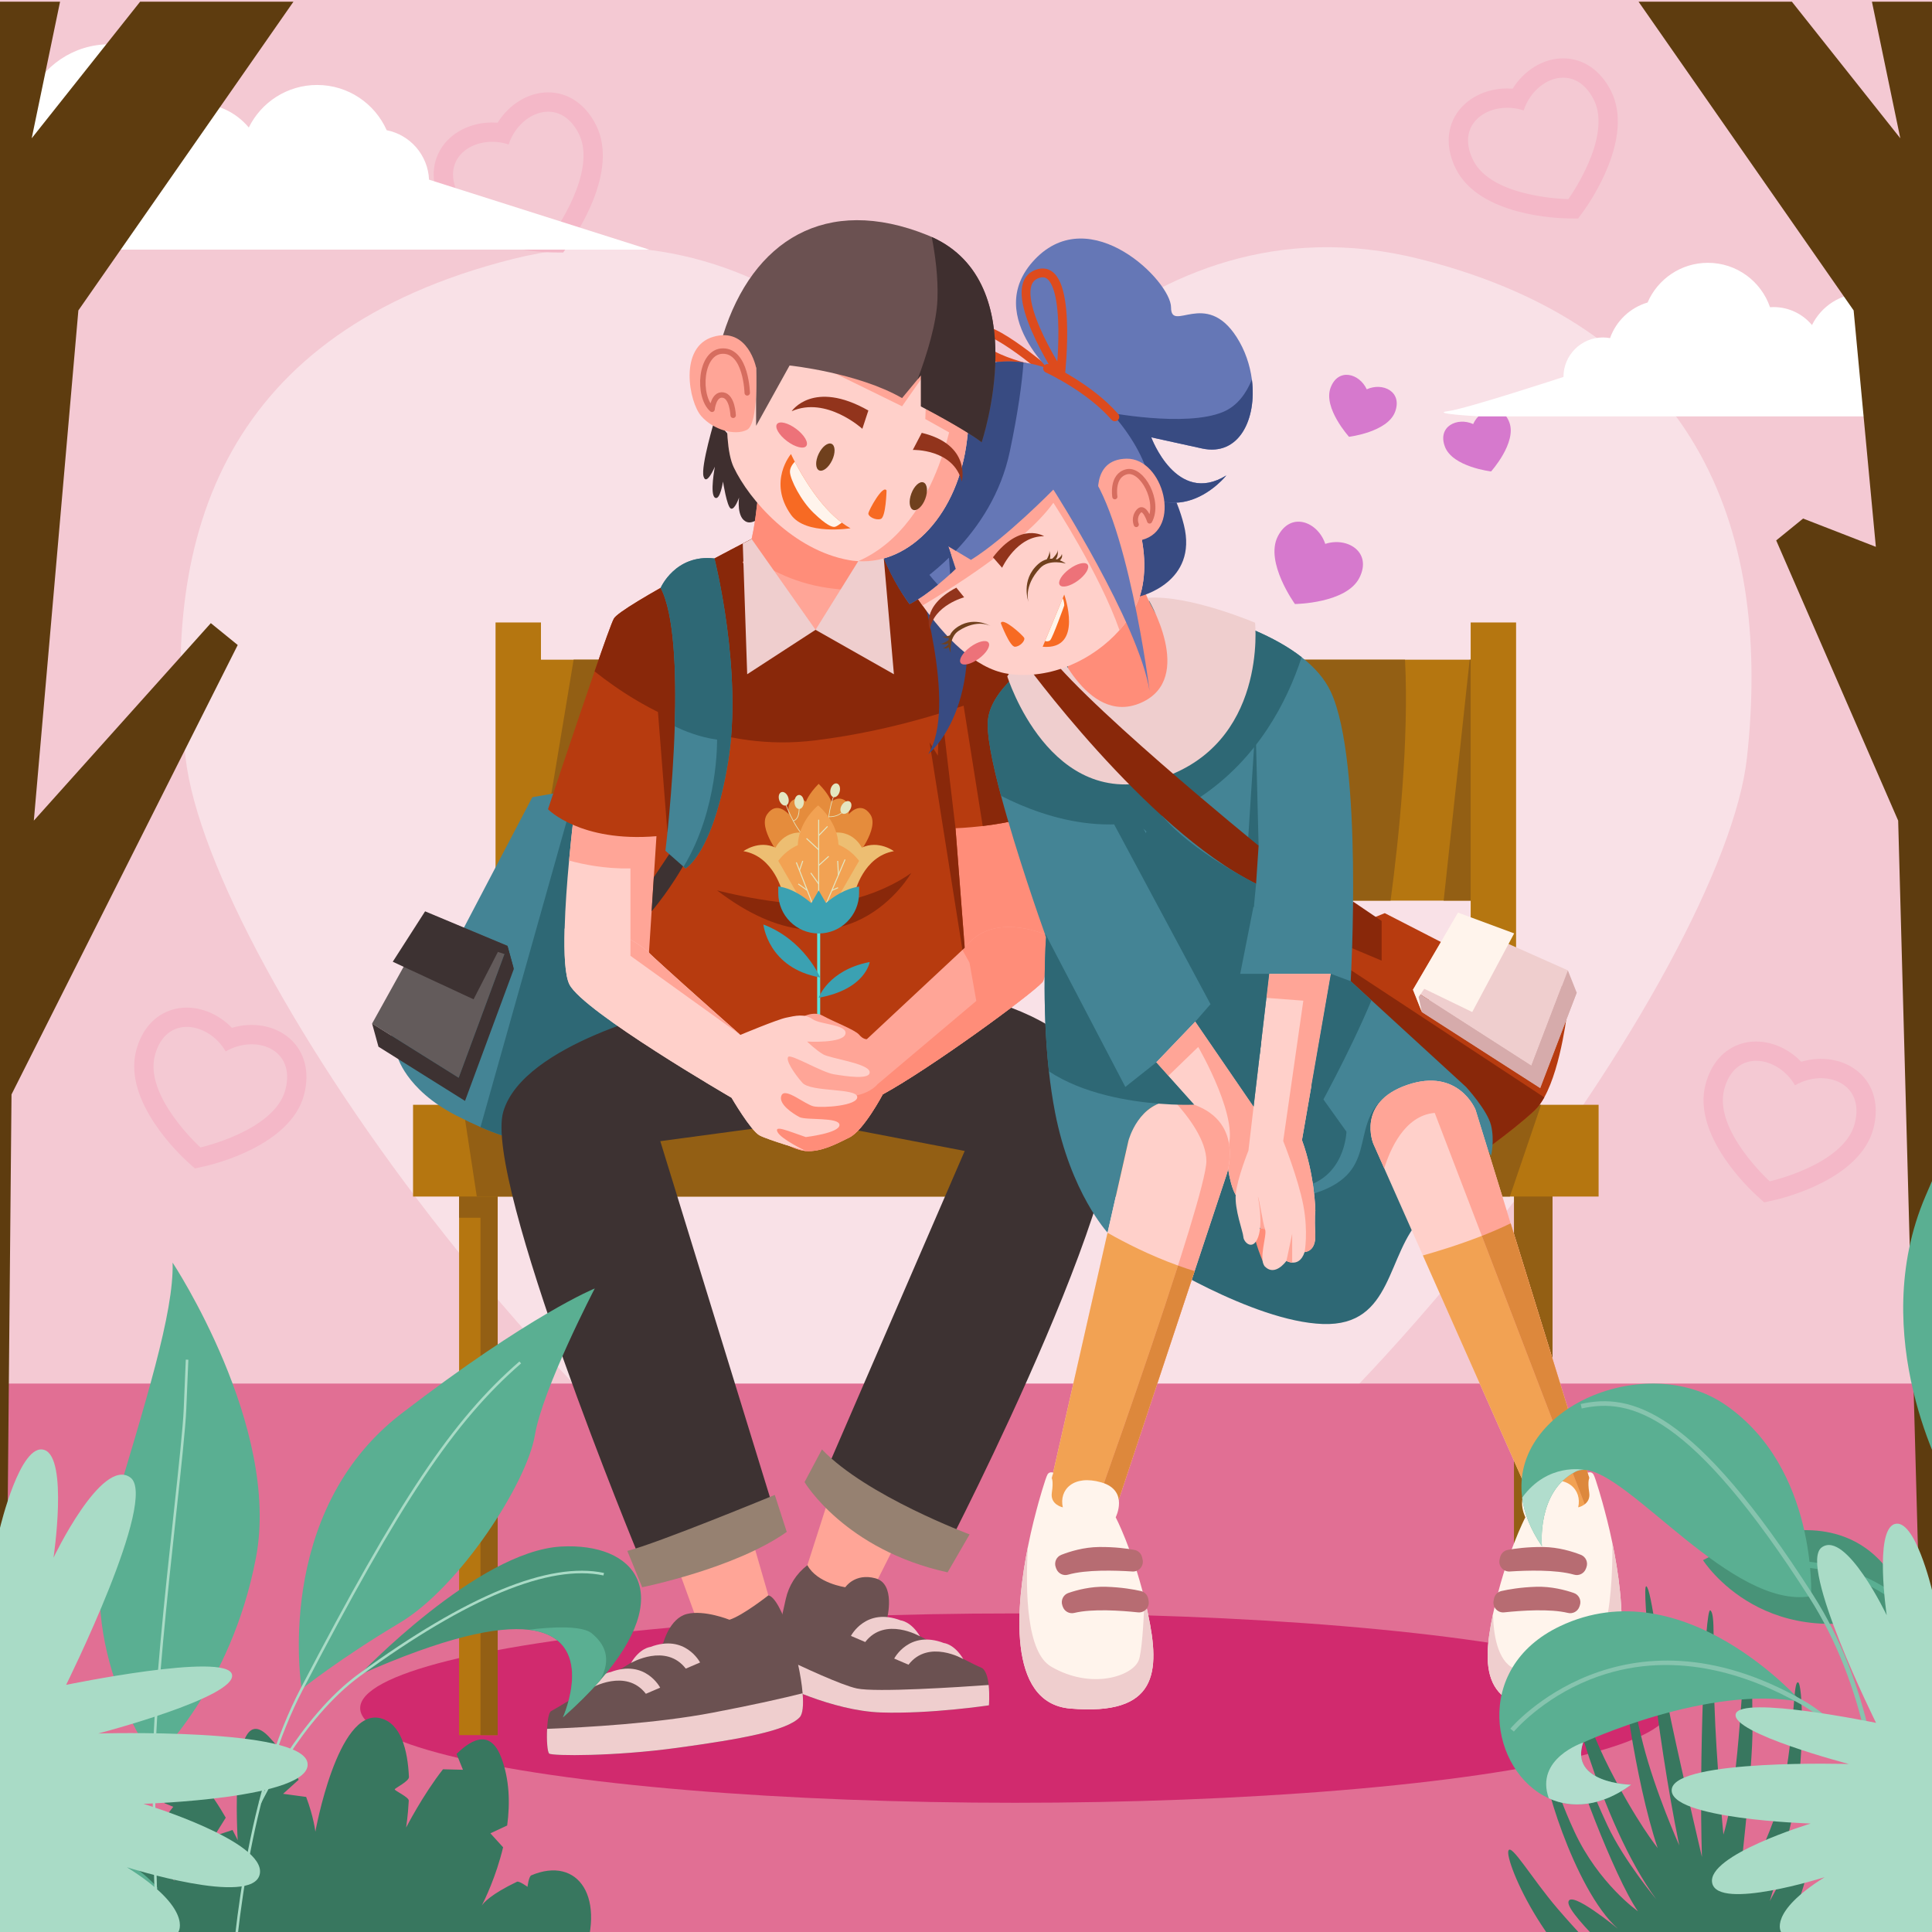 <?xml version="1.0" encoding="utf-8"?>
<!-- Generator: Adobe Illustrator 27.5.0, SVG Export Plug-In . SVG Version: 6.00 Build 0)  -->
<svg version="1.1" xmlns="http://www.w3.org/2000/svg" xmlns:xlink="http://www.w3.org/1999/xlink" x="0px" y="0px"
	 viewBox="0 0 500 500" style="enable-background:new 0 0 500 500;" xml:space="preserve">
<g id="BACKGROUND">
	<polygon style="fill:#F4C9D3;" points="500,500 0,500 0,0 500,0 500,500 	"/>
</g>
<g id="OBJECT">
	<path style="fill:#F9E1E7;" d="M367.524,67.056c-74.103-18.713-117.458,53.962-117.458,53.962s-43.355-72.674-117.458-53.962
		c-74.103,18.713-91.239,70.738-84.583,129.076c6.157,53.961,105.796,195.792,202.041,239.891
		c96.246-44.099,196.119-185.904,202.041-239.891C458.307,139.611,441.628,85.769,367.524,67.056z"/>
	<g>
		<path style="fill:#F4B8C8;" d="M416.927,23.536c-2.703-5.361-7.215-8.435-12.38-8.435c-5.156,0-10.095,3.078-13.073,7.848
			c-0.474-0.036-0.949-0.055-1.425-0.055c-5.6,0-10.68,2.602-13.259,6.791c-2.507,4.071-2.498,9.069,0.024,14.073
			c6.146,12.188,26.696,12.745,29.02,12.768l2.584,0.026l1.517-2.093C411.297,52.578,423.074,35.723,416.927,23.536z
			 M405.885,51.527c0,0-19.653-0.198-24.605-10.02c-4.951-9.82,4.617-15.701,13.038-12.924c2.775-8.422,13.193-12.617,18.144-2.796
			C417.415,35.608,405.885,51.527,405.885,51.527z"/>
		<path style="fill:#F4B8C8;" d="M154.246,32.34c-2.703-5.361-7.215-8.435-12.38-8.435c-5.156,0-10.095,3.078-13.073,7.848
			c-0.474-0.036-0.949-0.055-1.425-0.055c-5.6,0-10.68,2.602-13.259,6.791c-2.507,4.071-2.498,9.069,0.024,14.073
			c6.146,12.188,26.696,12.745,29.02,12.769l2.584,0.026l1.517-2.093C148.617,61.383,160.393,44.528,154.246,32.34z M143.204,60.331
			c0,0-19.653-0.198-24.605-10.02c-4.951-9.82,4.617-15.701,13.038-12.924c2.775-8.422,13.193-12.617,18.144-2.796
			C154.734,44.412,143.204,60.331,143.204,60.331z"/>
		<path style="fill:#F4B8C8;" d="M484.83,292.086c1.529-5.806,0.188-11.098-3.68-14.521c-3.861-3.417-9.599-4.386-14.991-2.788
			c-0.331-0.341-0.675-0.67-1.031-0.985c-4.193-3.711-9.722-5.13-14.429-3.702c-4.576,1.387-7.882,5.135-9.309,10.554
			c-3.476,13.2,11.543,27.238,13.267,28.795l1.917,1.732l2.523-0.562C461.366,310.102,481.355,305.285,484.83,292.086z
			 M458.01,305.727c0,0-14.585-13.174-11.784-23.811c2.801-10.635,13.864-8.697,18.329-1.036c7.66-4.467,18.241-0.704,15.44,9.932
			C477.195,301.448,458.01,305.727,458.01,305.727z"/>
		<path style="fill:#F4B8C8;" d="M78.69,283.311c1.529-5.806,0.188-11.098-3.68-14.521c-3.861-3.418-9.599-4.386-14.991-2.788
			c-0.331-0.341-0.675-0.67-1.031-0.985c-4.193-3.711-9.722-5.13-14.429-3.702c-4.576,1.387-7.882,5.136-9.309,10.554
			c-3.476,13.2,11.543,27.237,13.268,28.795l1.917,1.732l2.523-0.562C55.225,301.327,75.215,296.511,78.69,283.311z M51.869,296.952
			c0,0-14.585-13.174-11.784-23.811c2.801-10.635,13.863-8.697,18.329-1.036c7.66-4.467,18.241-0.704,15.44,9.932
			C71.054,292.674,51.869,296.952,51.869,296.952z"/>
	</g>
	<rect y="358.066" style="fill:#E16F94;" width="500" height="141.934"/>
	<ellipse style="fill:#D12A6E;" cx="262.699" cy="442.057" rx="169.486" ry="24.502"/>
	<g>
		<g>
			<rect x="391.813" y="305.081" style="fill:#935F14;" width="9.982" height="143.975"/>
			<rect x="118.813" y="305.082" style="fill:#B57610;" width="9.988" height="143.968"/>
		</g>
		<polygon style="fill:#935F14;" points="128.801,305.082 128.801,449.05 124.354,449.05 124.354,315.154 118.813,315.154 
			118.813,305.082 		"/>
		<g>
			<rect x="128.247" y="161.094" style="fill:#B57610;" width="11.752" height="143.986"/>
			<rect x="380.61" y="161.094" style="fill:#B57610;" width="11.752" height="143.986"/>
		</g>
		<rect x="129.79" y="170.727" style="fill:#B57610;" width="256.691" height="62.355"/>
		<rect x="106.898" y="285.918" style="fill:#B57610;" width="306.819" height="23.747"/>
		<polygon style="fill:#935F14;" points="398.833,285.918 390.751,309.665 123.395,309.665 119.771,285.918 		"/>
		<path style="fill:#935F14;" d="M359.881,233.082H152.86l-12.863-11.467l8.457-50.888H363.62
			C364.672,191.734,362.006,217.137,359.881,233.082z"/>
		<polygon style="fill:#935F14;" points="380.607,170.727 380.607,233.082 373.618,233.082 380.347,170.727 		"/>
	</g>
	<g>
		<path style="fill:#3F2F2F;" d="M185.008,108.444c0,0-3.688,12.211-2.933,14.854c0.755,2.644,2.933-2.518,2.933-2.518
			s-1.347,7.061,0,7.999s2.104-4.152,2.104-4.152s1.005,6.475,2.012,6.978c1.007,0.503,2.14-2.827,2.14-2.827
			s-0.755,5.47,2.14,6.351c2.895,0.881,9.189-6.351,9.189-6.351L185.008,108.444z"/>
		<polygon style="fill:#FFA597;" points="216.312,382.108 206.947,411.305 223.84,415.345 238.163,386.883 		"/>
		<path style="fill:#6B5151;" d="M255.938,441.333c0,0-15.092,2.281-27.913,1.854c-12.821-0.427-26.923-7.697-26.923-7.697
			l0.396-7.041l0.458-8.342l1.406-6.301c0.771-3.458,2.718-6.53,5.52-8.686l0.063-0.063c2.52,4.718,9.821,5.718,9.821,5.718
			s2.458-3.749,7.791-2.312c5.332,1.427,3.02,10.415,3.02,10.415s21.476,11.613,24.257,12.654c1.25,0.469,1.802,2.468,2.031,4.541
			C256.146,438.646,255.938,441.333,255.938,441.333z"/>
		<path style="fill:#EFCECE;" d="M255.938,441.333c0,0-15.092,2.281-27.913,1.854c-12.821-0.427-26.923-7.697-26.923-7.697
			l0.396-7.041c6.405,3.083,16.32,7.686,20.278,8.53c4.968,1.052,26.538-0.365,34.089-0.906
			C256.146,438.646,255.938,441.333,255.938,441.333z"/>
		<polygon style="fill:#FFA597;" points="172.241,396.982 181.79,423.241 200.52,418.65 191.338,386.883 		"/>
		<path style="fill:#448495;" d="M165.087,258.099l-3.177,24.528l-25.996,12.488c0,0-3.135,0.24-11.561-3.427
			c-1.833-0.802-3.927-1.791-6.291-3c-13.206-6.78-15.3-15.55-15.3-15.55l-1.895-4.239l7.593-15.164l6.322-3.583l22.986-43.837
			l11.186-1.968l7.249,4.281L165.087,258.099z"/>
		<path style="fill:#2E6875;" d="M165.087,258.099l-3.177,24.528l-25.996,12.488c0,0-3.135,0.24-11.561-3.427l24.6-87.341
			l7.249,4.281L165.087,258.099z"/>
		<path style="fill:#3D3232;" d="M174.246,261.116c0,0-38.802,8.86-43.996,26.581c-5.194,17.721,35.136,115.184,35.136,115.184
			l35.134-11.305l-29.634-96.241l38.496-5.194l40.286,7.724l-37.536,86.684l32.691,16.498c0,0,54.689-105.407,42.163-121.905
			c-12.527-16.499-31.362-20.165-31.362-20.165L174.246,261.116z"/>
		<path style="fill:#FF8D79;" d="M269.738,254.215c-3.104,3.375-28.777,22.163-41.286,29.006c0,0-4.906,9.301-8.613,11.144
			c-3.697,1.854-7.457,3.802-11.311,3.51c-3.854-0.302-9.655-4.499-9.655-4.499l-2.343-17.018l3.947-6.801l5.832-5.645
			c0,0,3.77-2.625,6.603-1.052c2.833,1.573,8.384,3.666,9.436,4.926c1.042,1.26,1.989,1.156,1.989,1.156l25.329-23.653
			l-3.731-40.942h21.499c0,0,2.635,22.653,3.166,37.473C270.832,248.236,270.675,253.194,269.738,254.215z"/>
		<path style="fill:#FFD0CA;" d="M225.057,277.367c0.365,2.187-6.124,1.167-9.259,0.656c-3.135-0.51-11.071-5.312-11.8-4.51
			c-0.729,0.802,1.458,4.218,3.645,6.697c2.187,2.479,13.988,1.312,14.206,3.645c0.219,2.333-8.967,2.916-11.217,2.479
			c-2.26-0.437-7.436-5.031-8.384-2.843c-0.948,2.187,2.989,4.739,4.666,5.614c1.677,0.875,10.342-0.073,10.342,2.041
			c0,2.114-8.728,3.125-8.728,3.125c-4.656-1.594-8.249-3.198-7.301-1.302c0.917,1.812,6.832,4.676,7.27,4.895
			c-0.562-0.167-9.697-2.854-11.894-4.01c-2.281-1.187-7.28-9.759-7.28-9.759s-38.328-22.247-41.942-29.298
			c-1.167-2.27-1.437-7.895-1.25-14.477c0.146-5.666,0.625-12.04,1.146-17.612c0.74-8.04,1.552-14.373,1.552-14.373l21.768-1.802
			l-1.739,40.817c1.792,1.948,21.466,19.341,22.695,20.424l0.063,0.052c0,0,9.395-3.937,11.8-4.447
			c2.406-0.51,4.812-1.094,6.853,0.365c2.031,1.458,9.176,1.385,8.52,3.864c-0.656,2.479-9.905,1.948-9.905,1.948
			s2.26,2.208,4.145,3.302C214.923,273.951,224.693,275.18,225.057,277.367z"/>
		<path style="fill:#FFA597;" d="M163.16,247.361V224.75c-6.614,0.135-12.352-1.062-15.883-2.041
			c0.74-8.04,1.552-14.373,1.552-14.373l21.768-1.802l-1.739,40.817c1.792,1.948,21.466,19.341,22.695,20.424L163.16,247.361z"/>
		<path style="fill:#B73B0F;" d="M254.324,213.773c-4.104,0.49-7.041,0.573-7.041,0.573l2.385,30.943v15.331
			c0,0-10.061,9.936-36.64,12.238c-26.569,2.291-46.129-9.967-46.129-9.967l2.989-46.483c-19.768,1.646-28.069-6.978-28.069-6.978
			s6.988-21.038,12.061-35.682c2.427-7.041,4.416-12.602,4.978-13.633c1.708-3.187,35.651-20.632,35.651-20.632
			c8.613,3.427,30.85,0.542,30.85,0.542s22.726,10.54,27.392,13.54c1.229,0.781,3.302,4.895,5.697,10.519
			c1.635,3.843,3.416,8.395,5.187,13.081c5.52,14.644,10.853,30.662,10.853,30.662C269.03,211.419,260.396,213.044,254.324,213.773z
			"/>
		<path style="fill:#3D3232;" d="M174.149,219.617l-4.948,7.409l-0.567,8.825c0,0,5.28-6.104,9.402-13.996L174.149,219.617z"/>
		<path style="fill:#89280A;" d="M263.635,177.164c-13.602,5.78-31.849,11.852-52.576,14.435
			c-24.528,3.052-44.327-7.624-57.179-17.851c2.427-7.041,4.416-12.602,4.978-13.633c1.708-3.187,35.651-20.632,35.651-20.632
			c8.613,3.427,30.85,0.542,30.85,0.542s22.726,10.54,27.392,13.54C254.813,154.886,259.281,165.603,263.635,177.164z"/>
		<path style="fill:#FFA597;" d="M225.672,135.701c-0.521,4.406-0.469,11.988-0.354,16.852c0.063,2.708,0.135,4.572,0.135,4.572
			s-2.437,5.728-14.394,5.874c-11.946,0.146-18.831-17.529-18.831-17.529c0.427-0.531,0.812-1.281,1.177-2.187
			c2.52-6.468,3.197-20.841,3.197-20.841l22.195,4.229C218.798,126.671,226.474,128.858,225.672,135.701z"/>
		<polygon style="fill:#89280A;" points="172.73,215.437 169.937,179.924 177.356,184.584 174.647,210.229 		"/>
		<path style="fill:#89280A;" d="M185.575,230.425c0,0,18.808,5.038,30.739,3.182c11.932-1.856,19.523-7.689,19.523-7.689
			S218.736,255.879,185.575,230.425z"/>
		<path style="fill:#FF8D79;" d="M225.672,135.701c-0.521,4.406-0.469,11.988-0.354,16.852c-3.197,0.281-6.936,0.219-11.207-0.417
			c-9.28-1.375-16.175-5.322-20.705-8.853c2.52-6.468,3.197-20.841,3.197-20.841l22.195,4.229
			C218.798,126.671,226.474,128.858,225.672,135.701z"/>
		<polygon style="fill:#EFCECE;" points="194.512,139.485 211.062,162.996 193.373,174.494 192.229,140.667 		"/>
		<g>
			
				<line style="fill:none;stroke:#5AE2DE;stroke-width:0.781;stroke-miterlimit:10;" x1="211.873" y1="235.514" x2="211.873" y2="292.406"/>
			<path style="fill:#E58C3C;" d="M225.211,210.736c-2.552-3.657-5.582,0-5.582,0s0.586-2.759-1.177-3.721
				c-1.763-0.962-3.287,0.481-3.287,0.481s-0.607-1.954-3.292-4.639c-2.686,2.686-3.292,4.639-3.292,4.639s-1.523-1.443-3.287-0.481
				c-1.764,0.962-1.177,3.721-1.177,3.721s-3.03-3.657-5.582,0c-2.539,3.638,3.81,11.341,3.81,11.341l9.528,2.813l9.528-2.813
				C221.401,222.077,227.75,214.374,225.211,210.736z"/>
			<path style="fill:#EDBE72;" d="M221.24,230.995c0,0,2.141-9.348,10.103-10.713c0,0-3.981-2.958-8.304-0.91
				c0,0-2.799-5.95-9.896-3.185v21.271L221.24,230.995z"/>
			<path style="fill:#EDBE72;" d="M202.506,230.995c0,0-2.141-9.348-10.103-10.713c0,0,3.981-2.958,8.304-0.91
				c0,0,2.799-5.95,9.896-3.185v21.271L202.506,230.995z"/>
			<g>
				<g>
					<path style="fill:#E4E6C1;" d="M214.307,217.408c-0.009-0.062-0.912-6.222,1.942-12.914l0.156,0.066
						c-2.834,6.646-1.939,12.761-1.93,12.822L214.307,217.408z"/>
				</g>
				<g>
					<path style="fill:#E4E6C1;" d="M214.604,211.459c-0.043,0-0.087-0.001-0.131-0.002l0.003-0.169
						c0.043,0.001,0.086,0.001,0.128,0.001c2.963,0,3.939-1.865,3.948-1.884l0.151,0.076
						C218.693,209.502,217.676,211.459,214.604,211.459z"/>
				</g>
				<g>
					<path style="fill:#E4E6C1;" d="M208.608,217.109c-3.399-3.039-5.677-9.829-5.699-9.897l0.161-0.053
						c0.022,0.068,2.286,6.816,5.651,9.824L208.608,217.109z"/>
				</g>
				<g>
					<path style="fill:#E4E6C1;" d="M205.309,212.519l-0.043-0.164c1.841-0.479,1.427-3.861,1.423-3.895l0.168-0.021
						C206.876,208.583,207.294,212.003,205.309,212.519z"/>
				</g>
				<g>
					<path style="fill:#E4E6C1;" d="M203.979,206.321c0.33,0.949,0.083,1.897-0.553,2.118c-0.635,0.221-1.418-0.369-1.748-1.318
						c-0.33-0.949-0.083-1.897,0.553-2.118C202.867,204.782,203.649,205.372,203.979,206.321z"/>
				</g>
				<g>
					<path style="fill:#E4E6C1;" d="M208.036,207.547c0,1.005-0.545,1.819-1.218,1.819c-0.673,0-1.218-0.814-1.218-1.819
						c0-1.005,0.545-1.819,1.218-1.819C207.491,205.728,208.036,206.542,208.036,207.547z"/>
				</g>
				<g>
					<path style="fill:#E4E6C1;" d="M217.316,204.827c-0.247,0.974-0.976,1.629-1.628,1.463c-0.652-0.166-0.98-1.089-0.733-2.063
						c0.247-0.974,0.976-1.629,1.628-1.463C217.236,202.93,217.564,203.853,217.316,204.827z"/>
				</g>
				<g>
					<path style="fill:#E4E6C1;" d="M219.944,209.641c-0.551,0.84-1.453,1.223-2.016,0.854c-0.563-0.369-0.572-1.349-0.021-2.189
						c0.551-0.84,1.453-1.223,2.016-0.854C220.486,207.821,220.495,208.801,219.944,209.641z"/>
				</g>
			</g>
			<path style="fill:#F2A253;" d="M222,222.376c-1.396-1.722-3.12-2.97-4.992-3.77c-0.33-5.89-4.67-9.661-5.242-10.131
				c0,0,0,0-0.031-0.025c-0.031,0.025-0.031,0.025-0.031,0.025c-0.576,0.474-4.973,4.295-5.248,10.257
				c-1.918,0.872-3.667,2.213-5.042,4.053l0,0l10.459,18.115l10.459-18.115L222,222.376z"/>
			
				<line style="fill:none;stroke:#E4E6C1;stroke-width:0.26;stroke-miterlimit:10;" x1="211.873" y1="233.297" x2="211.873" y2="212.134"/>
			
				<line style="fill:none;stroke:#E4E6C1;stroke-width:0.26;stroke-miterlimit:10;" x1="210.602" y1="234.721" x2="206.086" y2="223.182"/>
			
				<line style="fill:none;stroke:#E4E6C1;stroke-width:0.26;stroke-miterlimit:10;" x1="213.452" y1="234.721" x2="218.703" y2="222.437"/>
			<path style="fill:#3BA1B2;" d="M213.757,233.701l-1.884-3.263l-1.904,3.297c-4.949-4.245-8.555-4.29-8.555-4.29v1.677
				c0,5.777,4.683,10.46,10.46,10.46c5.776,0,10.458-4.682,10.458-10.458v-1.679C218.69,229.988,215.613,232.117,213.757,233.701z"
				/>
			
				<line style="fill:none;stroke:#E4E6C1;stroke-width:0.26;stroke-miterlimit:10;" x1="211.873" y1="223.982" x2="214.472" y2="221.614"/>
			
				<line style="fill:none;stroke:#E4E6C1;stroke-width:0.26;stroke-miterlimit:10;" x1="208.721" y1="216.983" x2="211.873" y2="219.923"/>
			
				<line style="fill:none;stroke:#E4E6C1;stroke-width:0.26;stroke-miterlimit:10;" x1="211.873" y1="216.25" x2="214.164" y2="213.873"/>
			
				<line style="fill:none;stroke:#E4E6C1;stroke-width:0.26;stroke-miterlimit:10;" x1="209.833" y1="225.917" x2="211.873" y2="228.766"/>
			
				<line style="fill:none;stroke:#E4E6C1;stroke-width:0.26;stroke-miterlimit:10;" x1="216.985" y1="226.456" x2="216.791" y2="222.798"/>
			
				<line style="fill:none;stroke:#E4E6C1;stroke-width:0.26;stroke-miterlimit:10;" x1="215.284" y1="230.436" x2="216.888" y2="229.732"/>
			
				<line style="fill:none;stroke:#E4E6C1;stroke-width:0.26;stroke-miterlimit:10;" x1="206.906" y1="225.277" x2="207.755" y2="222.798"/>
			
				<line style="fill:none;stroke:#E4E6C1;stroke-width:0.26;stroke-miterlimit:10;" x1="208.925" y1="230.436" x2="206.595" y2="228.766"/>
		</g>
		<polygon style="fill:#EFCECE;" points="225.356,140.027 211.062,162.996 231.343,174.494 228.46,141.476 		"/>
		<path style="fill:#448495;" d="M188.396,197.359c-3.947,23.653-10.998,27.392-10.998,27.392l-0.5-0.448l-4.687-4.124
			c0,0,1.896-15.581,2.416-32.224c0.427-14.144-0.115-29.048-3.645-35.818c0,0,3.77-8.77,13.915-7.613
			C184.896,144.523,192.333,173.706,188.396,197.359z"/>
		<path style="fill:#89280A;" d="M274.487,207.826c-5.457,3.593-14.092,5.218-20.164,5.947l-6.426-40.515l10.55-9.176
			c1.635,3.843,3.416,8.395,5.187,13.081C269.155,191.807,274.487,207.826,274.487,207.826z"/>
		<path style="fill:#FFA597;" d="M269.738,254.215c-3.104,3.375-28.777,22.163-41.286,29.006c0,0-4.906,9.301-8.613,11.144
			c-3.697,1.854-7.457,3.802-11.311,3.51c-3.854-0.302-9.655-4.499-9.655-4.499l-1.552-11.259l-0.792-5.76l3.947-6.801l5.832-5.645
			c0,0,3.77-2.625,6.603-1.052c2.833,1.573,8.384,3.666,9.436,4.926c1.042,1.26,1.989,1.156,1.989,1.156l24.736-23.101l0.594-0.552
			c5.551-7.259,14.508-5.853,20.934-3.468C270.832,248.236,270.675,253.194,269.738,254.215z"/>
		<path style="fill:#FF8D79;" d="M269.738,254.215c-3.104,3.375-28.777,22.163-41.286,29.006c0,0-4.906,9.301-8.613,11.144
			c-3.697,1.854-7.457,3.802-11.311,3.51c-3.854-0.302-9.655-4.499-9.655-4.499l-1.552-11.259l-0.125-1.021
			c0,0,8.155,1.281,17.424,2.552c9.269,1.281,12.467-3.031,12.467-3.031l25.579-21.58l-1.76-9.905l-1.833-3.291l0.594-0.552
			c5.551-7.259,14.508-5.853,20.934-3.468C270.832,248.236,270.675,253.194,269.738,254.215z"/>
		<path style="fill:#968171;" d="M162.348,401.37l3.848,9.407c0,0,24.073-4.855,37.416-14.325l-3.092-9.57
			C200.52,386.883,169.831,399.552,162.348,401.37z"/>
		<path style="fill:#968171;" d="M212.717,375.106l-4.502,8.464c0,0,10.394,17.514,37.021,23.352l5.695-9.825
			C250.931,397.097,224.197,387.146,212.717,375.106z"/>
		<path style="fill:#6B5151;" d="M206.945,444.447c-3.354,3.51-15.279,5.635-31.662,7.884c-16.383,2.25-32.266,2.125-33.141,1.5
			c-0.49-0.344-0.708-3.541-0.552-6.405c0.104-2.271,0.448-4.333,1.052-4.603c1.375-0.625,29.016-17.633,29.016-17.633
			s1.625-6.374,6.124-7.499c4.499-1.125,11.009,1.5,11.009,1.5c3.499-1.125,10.061-6.312,10.061-6.312
			c3.333,0.625,8.124,16.175,8.863,25.34C207.976,441.249,207.779,443.582,206.945,444.447z"/>
		<path style="fill:#FFD0CA;" d="M225.057,277.367c0.365,2.187-6.124,1.167-9.259,0.656c-3.135-0.51-11.071-5.312-11.8-4.51
			c-0.729,0.802,1.458,4.218,3.645,6.697c2.187,2.479,13.988,1.312,14.206,3.645c0.219,2.333-8.967,2.916-11.217,2.479
			c-2.26-0.437-7.436-5.031-8.384-2.843c-0.948,2.187,2.989,4.739,4.666,5.614c1.677,0.875,10.342-0.073,10.342,2.041
			c0,2.114-8.728,3.125-8.728,3.125c-4.656-1.594-8.249-3.198-7.301-1.302c0.917,1.812,6.832,4.676,7.27,4.895
			c-0.562-0.167-9.697-2.854-11.894-4.01c-2.281-1.187-7.28-9.759-7.28-9.759s-38.328-22.247-41.942-29.298
			c-1.167-2.27-1.437-7.895-1.25-14.477c7.041-1.562,13.133,0.667,17.029,2.843c2.885,1.604,4.572,3.177,4.572,3.177
			c0.49,0.531,2.364,2.26,4.864,4.52c1.042,0.948,2.239,2.021,3.51,3.166c0.281,0.26,0.583,0.521,0.875,0.792
			c1.114,1,2.281,2.031,3.437,3.073c0.333,0.292,0.656,0.594,0.99,0.885c0.01,0.01,0.021,0.021,0.031,0.021
			c0.708,0.625,1.417,1.25,2.094,1.864c0.344,0.313,0.677,0.615,1.01,0.896c0.698,0.615,1.364,1.208,1.989,1.77
			c0.562,0.49,1.094,0.958,1.583,1.406c0.01,0.01,0.021,0.021,0.031,0.021c0.479,0.427,0.927,0.823,1.323,1.177
			c0.354,0.323,0.677,0.604,0.958,0.844c0.114,0.104,0.229,0.198,0.323,0.292c0.406,0.365,0.688,0.604,0.802,0.708
			c0.042,0.031,0.063,0.052,0.063,0.052s9.395-3.937,11.8-4.447c2.406-0.51,4.812-1.094,6.853,0.365
			c2.031,1.458,9.176,1.385,8.52,3.864c-0.656,2.479-9.905,1.948-9.905,1.948s2.26,2.208,4.145,3.302
			C214.923,273.951,224.693,275.18,225.057,277.367z"/>
		<path style="fill:#FFA597;" d="M191.552,267.775l-28.392-20.414v-4.197c2.885,1.604,4.572,3.177,4.572,3.177
			c0.49,0.531,2.364,2.26,4.864,4.52c1.042,0.948,2.239,2.021,3.51,3.166c0.281,0.26,0.573,0.521,0.875,0.792
			c1.114,1,2.281,2.031,3.437,3.073c0.333,0.292,0.656,0.594,0.99,0.885c0.01,0.01,0.021,0.021,0.031,0.021
			c0.708,0.635,1.406,1.26,2.094,1.864c0.344,0.313,0.677,0.615,1.01,0.896c0.698,0.625,1.364,1.219,1.989,1.77
			c0.562,0.5,1.094,0.969,1.583,1.406c0.01,0.01,0.021,0.021,0.031,0.021c0.479,0.437,0.927,0.823,1.323,1.177
			c0.354,0.323,0.677,0.604,0.958,0.844c0.114,0.115,0.219,0.208,0.323,0.292C191.156,267.431,191.437,267.671,191.552,267.775z"/>
		<polygon style="fill:#89280A;" points="249.074,245.841 240.579,192.129 242.72,195.562 243.209,179.924 247.283,214.346 
			249.668,245.289 		"/>
		<path style="fill:#2E6875;" d="M188.396,197.359c-3.947,23.653-10.998,27.392-10.998,27.392l-0.5-0.448
			c9.072-14.914,8.676-32.891,8.676-32.891c-4.656-0.646-8.645-2.312-10.946-3.458c0.427-14.144-0.115-29.048-3.645-35.818
			c0,0,3.77-8.77,13.915-7.613C184.896,144.523,192.333,173.706,188.396,197.359z"/>
		<polygon style="fill:#635B5B;" points="131.333,244.783 111.901,236.781 96.3,264.895 118.704,278.927 		"/>
		<polygon style="fill:#3D3232;" points="132.977,250.77 131.333,244.783 118.704,278.927 96.3,264.895 97.945,270.881 
			120.348,284.914 		"/>
		<polygon style="fill:#3D3232;" points="132.977,250.77 131.289,247.153 128.852,246.357 122.559,258.619 101.645,248.898 
			110.015,235.851 131.333,244.783 		"/>
		<path style="fill:#EFCECE;" d="M206.945,444.447c-3.354,3.51-15.279,5.635-31.662,7.884c-16.383,2.25-32.266,2.125-33.141,1.5
			c-0.49-0.344-0.708-3.541-0.552-6.405c10.113-0.385,28.267-1.406,42.837-4.187c10.946-2.083,18.508-3.822,23.288-5.02
			C207.976,441.249,207.779,443.582,206.945,444.447z"/>
		<path style="fill:#3BA1B2;" d="M212.252,252.962c0,0-4.098-9.693-14.686-13.697C197.567,239.265,198.727,250.563,212.252,252.962z
			"/>
		<path style="fill:none;stroke:#E4E6C1;stroke-width:0.26;stroke-miterlimit:10;" d="M211.873,212.134"/>
		<path style="fill:#3BA1B2;" d="M211.873,258.221c0,0,2.45-7.159,13.199-9.251C225.072,248.97,224.048,256.018,211.873,258.221z"/>
		<path style="fill:#EFCECE;" d="M152.976,436.884c0,0,9.028-5.231,14.175,1.468l3.699-1.587c0,0-3.839-7.465-12.866-4.016
			C157.984,432.748,155.321,432.957,152.976,436.884z"/>
		<path style="fill:#EFCECE;" d="M163.304,430.37c0,0,9.028-5.231,14.175,1.468l3.699-1.587c0,0-3.839-7.465-12.866-4.016
			C168.313,426.235,165.649,426.444,163.304,430.37z"/>
		<path style="fill:#EFCECE;" d="M249.295,429.357c0,0-9.028-5.231-14.175,1.468l-3.699-1.587c0,0,3.839-7.465,12.866-4.016
			C244.287,425.221,246.951,425.43,249.295,429.357z"/>
		<path style="fill:#EFCECE;" d="M238.098,423.489c0,0-9.028-5.231-14.175,1.468l-3.699-1.587c0,0,3.839-7.465,12.866-4.016
			C233.09,419.354,235.754,419.563,238.098,423.489z"/>
	</g>
	<g>
		<path style="fill:#B73B0F;" d="M405.759,260.662c0,0-1.583,15.206-6.103,23.34c-0.76,1.344-1.594,2.5-2.51,3.364
			c-6.457,6.02-16.925,13.133-16.925,13.133l-37.276-39.973l-1.531-8.624l-0.812-4.593l2.062-5.176l12.019-4.312l3.697-1.5
			L405.759,260.662z"/>
		<path style="fill:#89280A;" d="M399.656,284.002c-0.76,1.344-1.594,2.5-2.51,3.364c-6.457,6.02-16.925,13.133-16.925,13.133
			l-37.276-39.973l-1.531-8.624l8.28-0.781L399.656,284.002z"/>
		<polygon style="fill:#89280A;" points="350.171,233.325 357.569,238.344 357.569,248.61 346.647,244.023 		"/>
		<path style="fill:#2E6875;" d="M296.995,324.71c0,0,27.017,17.324,45.372,17.943c18.355,0.619,16.293-18.335,25.779-27.729
			c9.487-9.394,16.057-15.168,16.057-15.168l-5.539-16.499l-8.456-4.537l-23.305-2.062l-29.549,8.228l-10.874,13.016L296.995,324.71
			z"/>
		<path style="fill:#448495;" d="M385.887,299.125c0,0-12.352-24.246-25.111-16.841c-12.758,7.405-2.843,19.841-18.945,25.986
			c-16.112,6.134-23.205-8.822-26.819-16.539c-1.448-3.072-3.77-4.895-6.291-5.832c-0.01,0-0.01,0-0.01,0
			c-2.958-1.083-6.176-0.969-8.572-0.25c-0.01,0-0.01,0-0.01,0c-0.687,0.208-1.312,0.469-1.833,0.76
			c-3.927,2.166-6.259,8.822-6.259,8.822l-5.395,23.778c0,0-9.551-10.311-13.592-31.11c-0.677-3.489-1.198-7.072-1.593-10.634
			c-1.937-17.706-0.75-34.724-0.75-34.724s-0.073-0.208-0.208-0.615c-1.25-3.479-7.426-21.039-11.425-35.963
			c-2.281-8.561-3.854-16.248-3.364-19.914c1.448-10.821,19.726-19.799,19.726-19.799l21.914-10.728c0,0,25.402,3.541,39.515,14.55
			c0,0.01,0,0.01,0,0.01c3.291,2.562,5.968,5.541,7.561,8.978c8.415,18.154,5.135,74.874,5.135,74.874l5.374,4.937l24.496,22.455
			c0,0,5.51,5.989,6.457,9.926C386.835,295.188,385.887,299.125,385.887,299.125z"/>
		<path style="fill:#2E6875;" d="M336.863,170.071c0,0.01,0,0.01,0,0.01c-3.781,11.55-11.311,26.215-26.288,36.234
			c-18.851,12.613-39.744,5.645-51.503-0.354c-2.281-8.561-3.854-16.248-3.364-19.914c1.448-10.821,19.726-19.799,19.726-19.799
			l21.914-10.728C297.349,155.521,322.751,159.062,336.863,170.071z"/>
		<path style="fill:#FF8D79;" d="M292.216,142.426c0,0,5.393,16.779,9.588,19.775c0,0,9.438,15.58-4.794,21.872
			c-14.232,6.292-20.674-4.494-20.674-4.494s0.449-10.636-0.899-13.333C274.089,163.55,292.216,142.426,292.216,142.426z"/>
		<path style="fill:#EFCECE;" d="M260.683,175.042c0,0,11.04,35.393,39.251,26.551c28.211-8.842,24.876-40.428,24.876-40.428
			s-17.051-7.28-27.841-6.447c0,0,12.62,20.826-1.649,27.148c-14.268,6.323-22.983-16.832-22.983-16.832
			S263.055,170.848,260.683,175.042z"/>
		<path style="fill:#FFD0CA;" d="M335.478,314.049l-6.947,7.322c0,0-4.833-7.624-8.009-11.092
			c-2.166-2.375-2.927-8.624-3.187-12.342c-0.115-1.729-0.135-2.906-0.135-2.906l-14.842-16.591l-3.124-3.489l10.123-10.571
			l16.456,24.007l2.718,5.885L335.478,314.049z"/>
		<path style="fill:#FFA597;" d="M335.478,314.049l-6.947,7.322c0,0-4.833-7.624-8.009-11.092
			c-2.166-2.375-2.927-8.624-3.187-12.342c0.01-0.01,0.01-0.021,0.021-0.031c4.249-7.207-7.259-26.954-7.259-26.954l-7.738,7.488
			l-3.124-3.489l10.123-10.571l16.456,24.007l2.718,5.885L335.478,314.049z"/>
		<path style="fill:#FFD0CA;" d="M413.717,390.236l-3.093,0.406l-12.498,1.625l-29.881-67.355l-9.999-22.549l-2.833-6.374
			c0,0-4.468-10.686,8.79-15.217c13.269-4.53,17.654,6.405,17.654,6.405l9.092,29.423L413.717,390.236z"/>
		<path style="fill:#F2A253;" d="M413.717,390.236l-3.093,0.406l-12.498,1.625l-29.881-67.355c3.479-0.979,9.29-2.729,15.258-5.072
			c2.51-0.979,5.051-2.062,7.447-3.239L413.717,390.236z"/>
		<path style="fill:#FFA597;" d="M413.717,390.236l-3.093,0.406l-39.317-102.62c-7.905,0.635-11.675,9.79-13.061,14.342
			l-2.833-6.374c0,0-4.468-10.686,8.79-15.217c13.269-4.53,17.654,6.405,17.654,6.405L413.717,390.236z"/>
		<path style="fill:#DD883C;" d="M413.717,390.236l-3.093,0.406l-27.121-70.802c2.51-0.979,5.051-2.062,7.447-3.239L413.717,390.236
			z"/>
		<path style="fill:#FFD0CA;" d="M317.356,304.259l-8.197,24.705l-21.684,65.355l-1.458,4.406l-16.873-2.625l17.487-77.061
			l5.405-23.809c0,0,2.677-10.363,11.8-10.342c1.531,0,3.26,0.302,5.187,1C322.355,290.699,317.356,304.259,317.356,304.259z"/>
		<path style="fill:#F2A253;" d="M309.159,328.964l-21.684,65.355l-1.458,4.406l-16.873-2.625l17.487-77.061
			c4.468,2.541,10.863,5.822,18.237,8.488C306.264,328.027,307.701,328.516,309.159,328.964z"/>
		<path style="fill:#FFA597;" d="M317.356,304.259l-29.881,90.059l-4.177-3.676c0,0,28.912-80.842,28.912-90.143
			c0-5.333-4.52-11.404-8.374-15.612c1.531,0,3.26,0.302,5.187,1C322.355,290.699,317.356,304.259,317.356,304.259z"/>
		<path style="fill:#DD883C;" d="M309.159,328.964l-21.684,65.355l-4.177-3.676c0,0,13.009-36.359,21.57-63.116
			C306.264,328.027,307.701,328.516,309.159,328.964z"/>
		<path style="fill:#FFF4EC;" d="M406.551,442.166c-22.674,1.958-23.372-9.374-20.153-24.496
			c3.218-15.112,8.363-24.996,8.363-24.996s-3.52-6.936,3.697-9.03c7.228-2.094,11.019,1.895,9.978,6.457
			c0,0,3.322-0.667,2.854-3.802c-0.479-3.135,0.042-3.791,0.042-3.791l-0.427-1.375c0,0,0.937-0.406,1.468,0.406
			c0.531,0.823,2.437,7.499,2.916,9.405c0.115,0.479,1.042,3.76,2.01,8.457C420.226,413.587,423.59,440.697,406.551,442.166z"/>
		<path style="fill:#FFF4EC;" d="M276.945,442.166c-16.675-1.437-13.8-27.454-10.925-41.858c1.031-5.176,2.062-8.853,2.187-9.363
			c0.479-1.906,2.385-8.582,2.916-9.405c0.531-0.812,1.469-0.406,1.469-0.406l-0.427,1.375c0,0,0.521,0.656,0.052,3.791
			c-0.479,3.135,2.843,3.802,2.843,3.802c-1.041-4.562,2.76-8.551,9.978-6.457c7.218,2.093,3.708,9.03,3.708,9.03
			s4.26,8.207,7.457,21.111c0.312,1.25,0.615,2.541,0.896,3.885C300.317,432.792,299.619,444.124,276.945,442.166z"/>
		<polygon style="fill:#2E6875;" points="322.686,222.25 324.933,187.363 325.727,218.859 		"/>
		<path style="fill:#FF8D79;" d="M327.406,327.819c0,0-3.662-8.102-2.467-9.219c1.195-1.117,2.467-0.398,2.467-0.398
			s-0.608-1.66,0.322-2.39c0.93-0.73,1.594-1.062,3.054-0.797c1.461,0.266,3.632,4.273,3.632,4.273L327.406,327.819z"/>
		<path style="fill:#89280A;" d="M264.633,170.695c0,0,31.717,43.789,60.443,58.029l0.651-9.865c0,0-48.977-39.776-56.352-52.257
			L264.633,170.695z"/>
		<path style="fill:#2E6875;" d="M336.863,276.656l11.596,16.219c0,0-0.275,11.983-11.596,14.396
			c-11.321,2.414-8.169-16.916-8.169-16.916L336.863,276.656z"/>
		<path style="fill:#FFD0CA;" d="M340.415,313.331c0,0-0.25,1.5-0.021,6.093c0.229,4.603-2.76,4.603-2.76,4.603
			c-0.771,2.375-2.156,2.812-3.218,2.739c-0.844-0.063-1.489-0.437-1.489-0.437c-1.5,1.948-3.677,3.333-5.52,1.489
			c-1.844-1.844,0.573-8.128,0-9.617c-0.552-1.448-1.52-8.047-1.864-8.516c0.104,0.531,1.364,6.832,0.083,10.426
			c-1.343,3.749-3.76,1.427-3.843,0c-0.094-1.427-2.322-7.062-1.968-11.082c0.354-4.01,3.281-11.259,3.281-11.259l4.645-39.525
			l0.729-6.218h15.956l-7.478,43.025C340.28,304.134,340.415,313.331,340.415,313.331z"/>
		<path style="fill:#FFA597;" d="M340.415,313.331c0,0-0.25,1.5-0.021,6.093c0.229,4.603-2.76,4.603-2.76,4.603
			s0.979-5.155-0.333-12.082c-1.312-6.926-5.208-16.664-5.208-16.664l5.208-36.307l-9.561-0.729l0.729-6.218h15.956l-7.478,43.025
			C340.28,304.134,340.415,313.331,340.415,313.331z"/>
		<path style="fill:#FFA597;" d="M334.416,319.288v7.478c-0.844-0.063-1.489-0.437-1.489-0.437L334.416,319.288z"/>
		<path style="fill:#EFCECE;" d="M406.551,442.166c-22.674,1.958-23.372-9.374-20.153-24.496c0.094,5.135,1.073,12.061,5.385,14.123
			c7.124,3.427,18.956,4.031,23.09-8.978c1.979-6.207,2.458-15.446,2.427-23.413C420.226,413.587,423.59,440.697,406.551,442.166z"
			/>
		<path style="fill:#EFCECE;" d="M276.945,442.166c-16.675-1.437-13.8-27.454-10.925-41.858
			c-0.687,11.832-0.292,27.298,5.957,30.975c10.446,6.134,21.122,2.5,22.715-1.594c0.802-2.073,1.26-9.29,1.51-15.904
			c0.312,1.25,0.615,2.541,0.896,3.885C300.317,432.792,299.619,444.124,276.945,442.166z"/>
		<polygon style="fill:#2E6875;" points="292.808,208.77 326.364,269.956 324.434,286.375 309.357,264.38 313.282,259.884 
			286.385,209.71 		"/>
		<path style="fill:#2E6875;" d="M300.796,211.159c7.603,9.176,24.28,17.565,24.28,17.565l-0.581,6.028
			c-0.281-0.042,1.516,0.309,1.193,0.257c-10.082-1.469-34.099-24.517-34.099-24.517L300.796,211.159z"/>
		<path style="fill:#2E6875;" d="M309.024,285.887c0,0-0.104,0-0.302,0.01c-0.01,0-0.01,0-0.01,0
			c-0.989,0.031-4.208,0.094-8.572-0.25c-0.01,0-0.01,0-0.01,0c-7.999-0.615-19.81-2.541-28.673-8.384
			c-1.937-17.706-0.75-34.724-0.75-34.724s-0.073-0.208-0.208-0.615c0.063-0.073,0.104-0.104,0.104-0.104l20.632,39.473l7.999-6.343
			L309.024,285.887z"/>
		<polygon style="fill:#2E6875;" points="328.469,252.027 320.964,252.027 324.495,234.157 296.995,214.512 295.564,217.915 
			322.686,273.141 325.989,273.141 		"/>
		<polygon style="fill:#D6ABAB;" points="367.967,261.911 378.67,243.826 408.049,256.892 398.6,281.581 		"/>
		<polygon style="fill:#EFCECE;" points="365.678,256.14 376.381,238.055 405.759,251.121 396.311,275.81 		"/>
		<path style="fill:#2E6875;" d="M354.934,258.87c-5.728,13.737-14.331,29.152-14.331,29.152l-1.208-7.061l5.031-28.933l5.135,1.906
			L354.934,258.87z"/>
		<polygon style="fill:#D6ABAB;" points="367.967,261.911 365.678,256.14 396.311,275.81 405.759,251.121 408.049,256.892 
			398.6,281.581 		"/>
		<polygon style="fill:#FFF4EC;" points="367.967,261.911 367.138,258.007 368.606,255.904 381.011,261.911 391.865,241.561 
			377.328,236.178 365.678,256.14 		"/>
		<path style="fill:#B76C72;" d="M273.24,405.647c-0.495-1.292,0.132-2.749,1.419-3.255c2.214-0.871,5.818-1.99,9.788-2.028
			c4.117-0.039,7.324,0.409,9.131,0.745c0.991,0.184,1.77,0.942,1.994,1.925l0.132,0.577c0.377,1.655-0.948,3.2-2.642,3.089
			c-4.385-0.287-11.987-0.52-16.638,0.823c-1.26,0.364-2.581-0.303-3.05-1.528L273.24,405.647z"/>
		<path style="fill:#B76C72;" d="M274.928,415.462c-0.442-1.311,0.244-2.742,1.551-3.195c2.231-0.773,5.837-1.731,9.76-1.61
			c4.07,0.126,7.225,0.696,9.004,1.101c0.983,0.224,1.731,1.013,1.915,2.004l0.1,0.536c0.309,1.662-1.066,3.16-2.747,2.982
			c-4.329-0.459-11.83-0.993-16.491,0.145c-1.274,0.311-2.567-0.407-2.986-1.65L274.928,415.462z"/>
		<path style="fill:#B76C72;" d="M410.556,405.647c0.495-1.292-0.132-2.749-1.419-3.255c-2.214-0.871-5.818-1.99-9.788-2.028
			c-4.116-0.039-7.324,0.409-9.131,0.745c-0.992,0.184-1.77,0.942-1.994,1.925l-0.132,0.577c-0.377,1.655,0.948,3.2,2.642,3.089
			c4.385-0.287,11.987-0.52,16.638,0.823c1.26,0.364,2.582-0.303,3.05-1.528L410.556,405.647z"/>
		<path style="fill:#B76C72;" d="M408.867,415.462c0.442-1.311-0.244-2.742-1.551-3.195c-2.231-0.773-5.837-1.731-9.76-1.61
			c-4.07,0.126-7.225,0.696-9.004,1.101c-0.983,0.224-1.731,1.013-1.915,2.004l-0.099,0.536c-0.309,1.662,1.066,3.16,2.747,2.982
			c4.329-0.459,11.83-0.993,16.491,0.145c1.274,0.311,2.567-0.407,2.986-1.65L408.867,415.462z"/>
	</g>
	<g>
		<g>
			
				<path style="fill:none;stroke:#DD4B1D;stroke-width:2.278;stroke-linecap:round;stroke-linejoin:round;stroke-miterlimit:10;" d="
				M271.292,96.381c0,0-18.753-3.052-18.592-9.408C252.861,80.618,271.292,96.381,271.292,96.381z"/>
			<path style="fill:#384B82;" d="M237.387,148.946c0,0,10.62,34.046,2.811,46.228c0,0,15.782-12.182,8.047-46.228H237.387z"/>
			<path style="fill:#384B82;" d="M294.962,154.352c0,0,15.159-3.563,11.429-18.499c-3.729-14.936-14.829-23.777-14.829-23.777
				l-17.093,3.963l1.981,9.687L294.962,154.352z"/>
			<path style="fill:#6577B6;" d="M311.073,116.06c-13.132-2.882-13.132-2.882-13.132-2.882s6.549,17.824,19.43,9.863
				c0,0-13.918,17.631-29.282-2.79c-1.014-1.355-1.948-2.608-2.802-3.793c-12.221-16.697-9.863-17.05-9.863-17.05
				s-22.004-17.198-7.585-32.3c14.408-15.102,35.227,5.717,35.227,12.437c0,6.731,8.963-4.795,16.97,7.688
				c2.164,3.36,3.462,7.221,3.952,11.002C325.299,108.486,320.663,118.167,311.073,116.06z"/>
			<path style="fill:#384B82;" d="M311.073,116.06c-13.132-2.882-13.132-2.882-13.132-2.882s6.549,17.824,19.43,9.863
				c0,0-13.918,17.631-29.282-2.79c-1.014-1.355-1.948-2.608-2.802-3.793l0.786-9.852c0,0,20.672,4.1,30.467,0
				c3.713-1.549,6.014-4.863,7.449-8.371C325.299,108.486,320.663,118.167,311.073,116.06z"/>
			<path style="fill:#FFD0CA;" d="M295.493,152.484c-0.809,3.622-2.859,7.301-5.774,10.604
				c-6.629,7.494-17.745,12.995-28.929,11.275c-8.633-1.321-16.549-9.943-22.038-17.665c-2.984-4.191-5.262-8.132-6.549-10.49
				c-0.763-1.424-1.184-2.278-1.184-2.278s-13.052-22.562,9.681-37.494c21.07-13.85,37.904,0.866,44.829,9.966l0.011,0.011
				c1.116,1.469,1.982,2.802,2.551,3.838C292.201,127.655,298.124,140.639,295.493,152.484z"/>
			<path style="fill:#FFA597;" d="M295.493,152.484c-0.809,3.622-2.859,7.301-5.774,10.604
				c-5.057-14.521-17.107-32.972-17.107-32.972c-7.62,10.604-27.095,22.597-33.861,26.583c-2.984-4.191-5.262-8.132-6.549-10.49
				l4.191-6.515l24.954-22.87l19.647-3.667c0,0,1.879,1.196,4.533,3.246l0.011,0.011c1.116,1.469,1.982,2.802,2.551,3.838
				C292.201,127.655,298.124,140.639,295.493,152.484z"/>
			<path style="fill:#6577B6;" d="M284.423,129.869c0.302,0.521,8.52,14.425,7.145,28.183c0,0-10.498-23.444-18.955-31.35
				c0,0-12.446,12.717-21.33,18.195l-3.926-2.354l-1.969-1.187l0.792,2.396l1.146,3.468c0,0-0.531,0.521-1.416,1.354
				c-0.812,0.729-1.906,1.698-3.166,2.739c-2.156,1.76-4.791,3.708-7.353,5.02c0,0-0.739-0.958-1.823-2.656
				c-4.541-7.093-15.091-27.163-2.198-44.129c1.375-1.812,3.02-3.593,4.968-5.312c10.249-9.061,19.987-11.592,28.548-10.436
				c17.768,2.427,30.496,20.757,32.318,29.683C299.869,136.513,284.902,130.066,284.423,129.869z"/>
			<path style="fill:#FFA597;" d="M284.408,129.858c0,0-2.346-11.005,7.153-11.15c9.499-0.145,14.49,18.312,3.958,21.03
				C284.988,142.455,284.408,129.858,284.408,129.858z"/>
			<path style="fill:#6577B6;" d="M272.612,126.702c0,0,21.944,34.313,24.905,52.099c0,0-5.841-46.445-16.784-58.101
				L272.612,126.702z"/>
			<path style="fill:#384B82;" d="M242.737,151.311c-2.153,1.765-4.784,3.713-7.346,5.023c0,0-19.988-25.774-4.021-46.788
				c-0.535,5.695-0.615,12.95,0.831,20.569C234.252,140.855,239.309,147.723,242.737,151.311z"/>
			<path style="fill:#384B82;" d="M247.327,147.222c0,0-0.535,0.524-1.424,1.355h-0.011l-0.501-7.221L247.327,147.222z"/>
			
				<path style="fill:none;stroke:#DD4B1D;stroke-width:2.278;stroke-linecap:round;stroke-linejoin:round;stroke-miterlimit:10;" d="
				M271.119,95.345c0,0,10.794,4.925,17.404,12.538"/>
			
				<path style="fill:none;stroke:#DD4B1D;stroke-width:2.278;stroke-linecap:round;stroke-linejoin:round;stroke-miterlimit:10;" d="
				M274.469,97.073c0,0-15.219-23.061-5.942-26.211C277.804,67.711,274.469,97.073,274.469,97.073z"/>
			<path style="fill:#384B82;" d="M264.885,93.801c-0.396,5.322-1.385,12.79-3.541,23.017c-2.302,10.946-8.03,19.476-13.988,25.725
				l-1.969-1.187l0.792,2.396c-4.718,4.687-9.436,7.978-12.613,9.926c-4.541-7.093-15.091-27.163-2.198-44.129
				c1.375-1.812,3.02-3.593,4.968-5.312C246.585,95.176,256.323,92.645,264.885,93.801z"/>
		</g>
		
			<path style="fill:none;stroke:#D66D5F;stroke-width:1.327;stroke-linecap:round;stroke-linejoin:round;stroke-miterlimit:10;" d="
			M288.523,128.561c0,0-0.926-5.46,3.039-6.461c3.964-1.001,8.75,7.663,5.955,12.739c0,0-1.354-4.186-2.81-2.548
			c-1.456,1.638-0.637,3.458-0.637,3.458"/>
	</g>
	<g>
		<path style="fill:#FFD0CA;" d="M251.47,102.925c-0.323,3.562-0.771,7.238-1.208,10.936c-2.229,18.955-14.56,32.193-28.152,31.37
			c-0.448-0.021-0.896-0.063-1.344-0.115c-0.323-0.042-0.656-0.083-0.979-0.146c-14.487-2.562-25.861-15.519-29.902-24.038
			c-3.468-7.301-0.948-28.579-0.146-34.505c0.135-0.989,0.219-1.552,0.219-1.552c8.092-17.477,27.486-21.528,46.451-15.987
			C251.876,73.408,252.897,87.146,251.47,102.925z"/>
		<path style="fill:#FFA597;" d="M251.47,102.925c-0.323,3.562-0.771,7.238-1.208,10.936c-2.229,18.955-14.56,32.193-28.152,31.37
			c21.955-9.624,25.215-42.306,25.215-42.306H251.47z"/>
		<polygon style="fill:#FFA597;" points="204.437,90.922 233.456,105.146 239.973,95.837 239.465,108.444 249.116,113.862 
			252.699,96.381 248.469,82.35 211.152,83.849 		"/>
		<path style="fill:#6B5151;" d="M254.05,114.45c-4.576-3.525-15.707-9.284-15.707-9.284v-8.053l-0.869,1.062l-4.02,4.853
			c-11.493-6.604-29.108-8.439-29.108-8.439l-8.668,15.622V95.146l-8.56-8.391c7.642-24.423,26.548-36.545,52.952-25.884
			c0.362,0.145,0.712,0.302,1.062,0.459C267.861,73.318,254.05,114.45,254.05,114.45z"/>
		<path style="fill:#FFA597;" d="M195.682,95.147c0,0-2.084-10.622-11.098-7.98c-9.014,2.642-6.253,16.93-3.107,20.516
			c3.145,3.586,8.704,5.129,11.812,3.575C196.398,109.703,195.682,95.147,195.682,95.147z"/>
		<path style="fill:#3F2F2F;" d="M254.05,114.45c-4.576-3.525-15.707-9.284-15.707-9.284v-8.053l-0.869,1.062
			c2.439-6.507,4.938-14.584,5.143-20.838c0.193-5.59-0.579-11.348-1.485-16.009C267.861,73.318,254.05,114.45,254.05,114.45z"/>
		
			<path style="fill:none;stroke:#D66D5F;stroke-width:1.407;stroke-linecap:round;stroke-linejoin:round;stroke-miterlimit:10;" d="
			M193.382,101.674c0,0-0.258-10.819-6.264-10.819c-6.006,0-6.665,11.798-2.839,15.069c0,0,0.389-4.043,2.834-3.685
			c2.444,0.359,2.626,5.24,2.626,5.24"/>
	</g>
	<g>
		<path style="fill:#92341C;" d="M256.978,144.226l2.363,2.709c0,0,3.803-8.277,10.869-8.152
			C270.21,138.784,264.196,134.831,256.978,144.226z"/>
		<path style="fill:#70401D;" d="M274.784,143.345c0.047,0.637-1.085,1.345-1.214,1.424c-0.11-0.029-0.226-0.051-0.34-0.074
			c0.752-0.763,0.502-2.426,0.502-2.426c0.087,0.813-0.949,1.89-1.402,2.319c-0.206-0.007-0.416,0.001-0.631,0.021
			c0.303-0.794-0.134-2.094-0.134-2.094c0.14,0.717-0.331,1.671-0.671,2.242c-0.716,0.193-1.458,0.56-2.19,1.209
			c-4.699,4.167-2.515,9.869-2.515,9.869s-1.443-4.052,2.988-8.808c2.306-2.475,6.646-1.176,6.646-1.176s-0.592-0.466-1.514-0.834
			C275.18,144.214,274.784,143.345,274.784,143.345z"/>
		<path style="fill:#92341C;" d="M247.496,152.082l2.025,2.5c0,0-7.881,2.08-8.857,8.328
			C240.663,162.91,238.104,157.001,247.496,152.082z"/>
		<path style="fill:#70401D;" d="M243.98,167.642c0.554,0.139,1.353-0.749,1.442-0.851c-0.009-0.101-0.01-0.207-0.013-0.311
			c-0.788,0.545-2.215,0.07-2.215,0.07c0.703,0.202,1.812-0.546,2.26-0.879c0.026-0.182,0.065-0.367,0.115-0.553
			c-0.746,0.145-1.825-0.44-1.825-0.44c0.61,0.234,1.524-0.035,2.079-0.247c0.28-0.602,0.717-1.199,1.403-1.745
			c4.396-3.502,9.086-0.7,9.086-0.7s-3.35-1.895-8.223,1.279c-2.537,1.652-2.058,5.678-2.058,5.678s-0.32-0.593-0.502-1.463
			C244.686,168.125,243.98,167.642,243.98,167.642z"/>
		<path style="fill:#F76A23;" d="M259.016,161.288c0,0,2.315,6.12,3.649,6.089c1.334-0.031,2.721-1.6,2.393-2.29
			C264.73,164.399,259.369,159.559,259.016,161.288z"/>
		<path style="fill:#F76A23;" d="M269.844,167.381l0.615-1.481l4.567-11.059l0.399-0.968
			C275.425,153.873,280.584,168.292,269.844,167.381z"/>
		<path style="fill:#FFF4EC;" d="M275.425,156.698c0,0-2.95,8.257-3.622,8.963c-0.365,0.387-0.923,0.353-1.344,0.239l4.567-11.059
			C275.436,155.536,275.425,156.698,275.425,156.698z"/>
		<path style="fill:#ED7279;" d="M281.466,146.12c0.61,0.831-0.507,2.688-2.494,4.146c-1.988,1.458-4.093,1.967-4.703,1.135
			c-0.61-0.831,0.507-2.688,2.494-4.146C278.751,145.797,280.856,145.289,281.466,146.12z"/>
		<path style="fill:#ED7279;" d="M255.825,166.304c0.61,0.831-0.507,2.688-2.494,4.146c-1.988,1.458-4.093,1.967-4.703,1.135
			c-0.61-0.831,0.507-2.688,2.494-4.146C253.11,165.981,255.215,165.472,255.825,166.304z"/>
	</g>
	<g>
		<path style="fill:#92341C;" d="M224.731,106.236l-1.557,4.74c0,0-9.333-8.525-18.297-4.548
			C204.877,106.427,210.429,98.126,224.731,106.236z"/>
		<path style="fill:#F76A23;" d="M229.438,126.932c0,0-0.16,6.935-1.505,7.373c-1.344,0.438-3.284-0.642-3.199-1.447
			C224.819,132.054,228.476,125.328,229.438,126.932z"/>
		<path style="fill:#70401D;" d="M215.347,119.125c-0.898,1.893-2.406,3.057-3.368,2.6c-0.962-0.457-1.015-2.361-0.117-4.254
			c0.898-1.893,2.406-3.057,3.368-2.6C216.193,115.328,216.245,117.232,215.347,119.125z"/>
		<path style="fill:#92341C;" d="M238.547,112.018l-2.311,4.421c0,0,10.568-0.327,12.674,8.194
			C248.91,124.633,251.466,115.115,238.547,112.018z"/>
		<path style="fill:#70401D;" d="M235.853,127.732c-0.73,1.963-0.513,3.856,0.485,4.227c0.998,0.371,2.4-0.919,3.13-2.883
			c0.73-1.963,0.513-3.856-0.485-4.227C237.985,124.478,236.583,125.769,235.853,127.732z"/>
		<path style="fill:#F76A23;" d="M220.113,136.713c0,0-11.599,1.871-15.405-3.489c-6.105-8.596,0-15.719,0-15.719
			s0.338,0.761,0.978,1.992c1.908,3.658,6.411,11.481,12.182,15.767C218.592,135.807,219.34,136.302,220.113,136.713z"/>
		<path style="fill:#FFF4EC;" d="M217.867,135.264c-0.555,0.41-1.4,1.014-1.811,1.086c-0.652,0.121-2.137-0.374-5.481-3.598
			c-3.356-3.224-6-8.584-6.133-10.516c-0.072-1.099,0.628-2.089,1.244-2.741C207.593,123.155,212.097,130.978,217.867,135.264z"/>
		<path style="fill:#ED7279;" d="M208.66,115.425c-0.656,0.874-2.882,0.31-4.972-1.259c-2.089-1.569-3.251-3.55-2.595-4.424
			c0.656-0.874,2.882-0.31,4.972,1.259C208.155,112.57,209.317,114.551,208.66,115.425z"/>
	</g>
	<g>
		<path style="fill:#D679CD;" d="M342.973,140.759c-1.882-5.711-8.947-8.555-12.304-1.895c-3.359,6.66,4.46,17.456,4.46,17.456
			s13.327-0.134,16.686-6.795C355.172,142.864,348.683,138.877,342.973,140.759L342.973,140.759z"/>
		<path style="fill:#D679CD;" d="M381.254,109.742c-4.124-1.862-9.296,0.609-7.311,5.859c1.984,5.251,11.949,6.407,11.949,6.407
			s6.706-7.459,4.721-12.71C388.628,104.048,383.116,105.617,381.254,109.742L381.254,109.742z"/>
		<path style="fill:#D679CD;" d="M353.711,100.755c-1.879-4.116-7.399-5.661-9.36-0.402c-1.963,5.259,4.777,12.689,4.777,12.689
			s9.958-1.201,11.92-6.46C363.01,101.323,357.827,98.876,353.711,100.755L353.711,100.755z"/>
	</g>
	<g>
		<defs>
			<polygon id="SVGID_1_" points="500,500 0,500 0,0 500,0 500,500 			"/>
		</defs>
		<clipPath id="SVGID_00000047755988143198754590000008962949519089200524_">
			<use xlink:href="#SVGID_1_"  style="overflow:visible;"/>
		</clipPath>
		<g style="clip-path:url(#SVGID_00000047755988143198754590000008962949519089200524_);">
			<path style="fill:#FFFFFF;" d="M500,86.693c-1.251-1.002-2.739-1.72-4.372-2.044c-2.293-5.158-7.457-8.755-13.465-8.755
				c-5.804,0-10.823,3.357-13.224,8.234c-2.375-2.846-5.948-4.658-9.945-4.658c-0.308,0-0.613,0.015-0.915,0.035
				c-2.287-6.683-8.619-11.491-16.077-11.491c-6.997,0-13.004,4.23-15.609,10.272c-4.531,1.337-8.151,4.792-9.716,9.22
				c-0.598-0.109-1.211-0.174-1.839-0.174c-5.642,0-10.216,4.575-10.216,10.216c0,0-25.054,8.231-29.914,8.865
				c-4.862,0.633,8.155,1.351,8.155,1.351H500V86.693L500,86.693z"/>
			<path style="fill:#FFFFFF;" d="M111.033,46.5c-0.272-6.363-4.885-11.599-10.961-12.805c-3.066-6.895-9.972-11.706-18.005-11.706
				c-7.76,0-14.469,4.489-17.681,11.009c-3.175-3.806-7.952-6.228-13.296-6.228c-0.412,0-0.82,0.02-1.225,0.048
				c-3.057-8.936-11.523-15.364-21.495-15.364c-9.356,0-17.388,5.656-20.87,13.734c-2.816,0.831-5.364,2.28-7.5,4.182v35.232
				h168.016L111.033,46.5L111.033,46.5z"/>
		</g>
		<g style="clip-path:url(#SVGID_00000047755988143198754590000008962949519089200524_);">
			<polygon style="fill:#5E3C0F;" points="8.755,212.378 20.281,80.338 75.945,0.438 36.264,0.438 8.205,35.788 15.545,0.438 
				-3.516,0.438 -74.564,410.088 -78.392,439.938 -79.06,445.146 -71.394,500 0.979,500 0.998,497.968 2.978,283.238 
				61.523,166.928 54.562,161.268 			"/>
			<polygon style="fill:#5E3C0F;" points="485.468,141.518 479.719,80.338 424.055,0.438 463.735,0.438 491.795,35.788 
				484.455,0.438 503.515,0.438 574.564,410.088 578.392,439.938 579.06,445.146 571.394,500 499.021,500 499.002,497.968 
				491.245,212.378 459.679,139.859 466.64,134.199 			"/>
		</g>
		<path style="clip-path:url(#SVGID_00000047755988143198754590000008962949519089200524_);fill:#38775F;" d="M476.386,477.313
			c-1.807-0.069-1.519,3.841-6.514,17.029c-4.995,13.189-14.05,16.218-14.05,16.218c10.65-14.017,14.1-33.847,13.105-35.472
			c-0.994-1.624-10.918,16.912-10.918,16.912s4.522-14.11,6.761-26.33c2.242-12.22,1.78-30.184,0.537-30.286
			c-1.243-0.104-0.731,9.947-3.363,24.932c-2.631,14.984-12.129,29.82-12.129,29.82s3.889-32.442,3.731-43.334
			c-0.159-10.891,0.176-15.73-1.432-16.576c-1.608-0.845-1.379,29.142-6.096,44.559c0,0-1.847-18.712-2.335-34.008
			c-0.488-15.297,0.324-23.077-1.054-24.018c-1.378-0.943-2.962,39.356-2.168,63.819c0,0-6.873-29.173-8.912-39.847
			c-2.04-10.673-4.111-29.479-5.48-30.2c-1.37-0.72,2.467,37.492,8.516,67.044c0,0-6.192-13.772-9.365-26.258
			c-3.173-12.484-3.46-19.624-4.832-20.511c-1.371-0.887,2.718,29.981,8.612,47.461c0,0-5.464-6.77-12.517-20.633
			c-7.053-13.862-9.115-25.223-10.545-24.775c-1.432,0.45,8.175,38.931,22.705,58.668c0,0-8.317-9.937-12.604-19.046
			c-4.286-9.109-7.123-17.611-8.492-17.62c-1.368-0.008,10.283,31.144,16.348,39.767c0,0-10.154-7.115-16.412-20.564
			c-6.257-13.451-5.836-18.645-7.595-17.814c-1.757,0.831,7.299,32.709,18.827,42.901c0,0-12.448-10.281-12.812-6.888
			c-0.364,3.392,18.674,20.409,18.674,20.409c0.01,3.912-11.864-7.492-21.511-18.759c-6.639-7.753-11.96-16.953-12.691-14.954
			c-0.997,2.728,10.595,30.36,30.957,40.937c7.665,3.982,16.571,3.648,26.519,1.42c16.517-3.702,21.257-11.979,24.227-20.046
			C475.049,493.206,478.193,477.382,476.386,477.313L476.386,477.313z"/>
		<path style="clip-path:url(#SVGID_00000047755988143198754590000008962949519089200524_);fill:#38775F;" d="M31.066,521.109
			l3.342-1.594l-1.362,2.501c1.001,0.437,1.615,0.695,1.615,0.695s47.586,23.141,96.26,11.19c0,0,8.19-5.616,15.014-16.93
			c0.757-1.268-1.942-6.038-1.942-6.038s5.642-1.037,6.324-2.699c6.993-17.156-0.682-28.029-12.818-22.901
			c-0.669,0.284-0.979,2.975-0.979,2.975s-2.162-1.581-2.729-1.311c-6.714,3.213-8.616,5.386-9.128,6.194
			c0.755-1.46,3.707-7.467,5.538-15.114l-3.285-3.616l4.341-2.026c0.765-5.719,0.624-11.897-1.538-17.591
			c-2.621-6.897-7.124-5.296-11.563-0.926l1.657,4.099l-5.164-0.132c-5.2,6.615-9.546,15.083-9.546,15.083s0.473-2.951,0.687-6.961
			c0.05-0.907-3.68-2.583-3.634-2.923c0.044-0.324,3.728-2.09,3.678-3.203c-0.312-6.806-1.991-13.978-7.514-15.238
			c-10.984-2.501-16.704,29.405-16.704,29.405s-0.411-3.784-2.381-9.004l-5.968-0.808l4.03-3.64
			c-1.764-3.575-4.236-7.456-7.681-11.102c-10.54-11.179-8.093,26.758-8.093,26.758s-0.497-1.054-1.34-2.658l-4.727,1.571
			l2.974-4.751c-3.462-6.017-9.121-14.231-13.129-11.904c-1.923,1.11-2.665,4.29-2.765,8.133l2.302,0.952l-2.236,2.878
			c0.447,7.564,2.419,15.881,2.523,16.324c-0.311-0.472-5.268-7.997-10.794-11.871l-1.248,2.263l-0.67-3.417
			c-1.853-0.964-3.715-1.381-5.438-0.875c-3.599,1.067-1.37,7.281,2.032,13.609l4.505,0.61l-2.685,2.616
			c3.551,6.037,7.462,11.365,7.462,11.365s-1.259-0.754-3.085-1.715l-0.435,3.213l-1.852-4.344
			c-4.39-2.067-10.062-4.05-11.352-1.272c-2.177,4.668,16.16,17.46,16.16,17.46s-7.44-3.568-13.152-4.715l-0.198,1.463l-1.221-1.711
			c-2.316-0.305-4.158-0.07-4.788,1.208C16.804,513.867,25.806,518.651,31.066,521.109L31.066,521.109z"/>
		<g style="clip-path:url(#SVGID_00000047755988143198754590000008962949519089200524_);">
			<path style="fill:#5AAF92;" d="M39.876,455.495c0,0-21.172-29.087-11.629-61.028c9.543-31.941,16.782-54.787,16.424-67.702
				c0,0,28.022,42.38,21.576,76.338C59.8,437.061,39.876,455.495,39.876,455.495z"/>
			<path style="fill:#5AAF92;" d="M78.083,437.133c0,0-7.628-45.607,25.825-71.313c33.453-25.706,50.019-32.367,50.019-32.367
				s-13.476,25.849-15.514,38.045c-2.038,12.196-19.329,39.181-34.957,48.492C87.827,429.302,78.083,437.133,78.083,437.133z"/>
			<path style="fill:#489378;" d="M155.301,434.899c-0.012,0.007-0.005,0.018-0.016,0.025c-2.637,3.012-5.822,6.195-9.598,9.529
				c0,0,9.295-20.596-8.859-22.67c-8.077-0.92-21.585,1.814-43.781,11.676c0,0,30.487-32.013,52.159-33.213
				C164.335,399.199,175.225,412.2,155.301,434.899z"/>
			<path style="fill:#489378;" d="M34.709,484.157c0,0-10.53-28.931-45.389-5.369C-10.679,478.787,5.559,499.009,34.709,484.157z"/>
			<g>
				<path style="fill:#5AAF92;" d="M39.764,489.456c-0.136-0.178-13.961-17.756-41.845-9.435l-0.381-1.276
					c28.824-8.562,43.143,9.719,43.284,9.904L39.764,489.456z"/>
			</g>
			<path style="fill:#5AAF92;" d="M13.586,483.852c-16.724,5.006-42.451-22.394-52.214-21.566c-0.671,0.044-1.265,0.243-1.778,0.579
				c-7.983,5.298-5.415,16.967-5.415,16.967c-2.916-3.36-4.686-6.721-5.499-9.985l0.011-0.007
				c-4.875-19.234,23.153-34.91,41.556-25.161C11.769,456.072,13.586,483.852,13.586,483.852z"/>
			<path style="fill:#5AAF92;" d="M-20.549,529.115c-6.041,5.567-12.232,6.668-17.433,5.01c-13.196-4.207-20.03-26.131-1.906-37.471
				c25.26-15.824,54.039,10.301,54.039,10.301c-20.465-1.534-46.126,14.266-46.126,14.266
				C-33.949,530.468-20.549,529.115-20.549,529.115z"/>
			<g>
				<path style="fill:#86C4AE;" d="M35.887,596.735l-0.97-0.234c0.176-0.728,17.117-72.946-20.956-89.086
					c-11.765-4.986-29.303-9.03-46.044,0.015c-10.025,5.42-15.08,13.083-15.13,13.159l-0.837-0.543
					c0.203-0.314,20.83-31.173,62.401-13.55c16.103,6.826,24.928,24.623,25.518,51.464
					C40.312,578.147,35.931,596.552,35.887,596.735z"/>
			</g>
			<g>
				<path style="fill:#86C4AE;" d="M37.785,574.787l-0.993-0.094c0.052-0.553,4.921-55.658-23.594-90.531
					c-30.143-36.866-43.715-38.649-53.895-35.075l-0.331-0.943c10.524-3.685,24.465-1.958,54.999,35.386
					C42.749,518.726,37.839,574.231,37.785,574.787z"/>
			</g>
			<g>
				<path style="fill:#A9DBC6;" d="M43.776,576.778l-0.665,0.028c-0.041-0.944-4.091-94.703-3.568-121.318
					c0.331-16.869,3.137-42.845,5.391-63.717c1.295-11.99,2.414-22.345,2.613-27.113l0.535-12.785l0.665,0.028l-0.535,12.785
					c-0.2,4.789-1.319,15.155-2.616,27.157c-2.253,20.859-5.056,46.819-5.387,63.659C39.686,482.096,43.735,575.834,43.776,576.778z
					"/>
			</g>
			<g>
				<path style="fill:#A9DBC6;" d="M59.74,574.471l-0.663,0.05c-0.068-0.885-6.498-89.157,18.712-137.542
					c25.513-48.966,39.275-69.531,56.633-84.632l0.437,0.502c-17.286,15.038-31.01,35.556-56.48,84.437
					C53.255,485.504,59.672,573.586,59.74,574.471z"/>
			</g>
			<g>
				<path style="fill:#A9DBC6;" d="M67.559,466.724l-0.602-0.283c0.103-0.219,10.458-22.017,25.898-33.254
					c27.956-20.347,49.308-29.131,63.462-26.11l-0.139,0.651c-13.965-2.984-35.135,5.766-62.932,25.996
					C77.942,444.863,67.661,466.507,67.559,466.724z"/>
			</g>
			<path style="fill:#5AAF92;" d="M155.301,434.899c-0.012,0.007-0.005,0.018-0.016,0.025c-2.637,3.012-5.822,6.195-9.598,9.529
				c0,0,9.295-20.596-8.859-22.67c0,0,12.927-1.861,16.294,0.904C156.49,425.453,158.407,429.191,155.301,434.899z"/>
			<path style="fill:#B1DDCD;" d="M-38.628,462.286c-0.671,0.044-1.265,0.243-1.778,0.579c-7.983,5.298-5.415,16.967-5.415,16.967
				c-2.916-3.36-4.686-6.721-5.499-9.985l0.011-0.007C-46.663,461.542-38.628,462.286-38.628,462.286z"/>
			<path style="fill:#B1DDCD;" d="M-20.549,529.115c-6.041,5.567-12.232,6.668-17.433,5.01c-4.099-8.232,6.007-12.905,6.007-12.905
				C-33.949,530.468-20.549,529.115-20.549,529.115z"/>
		</g>
		<g style="clip-path:url(#SVGID_00000047755988143198754590000008962949519089200524_);">
			<path style="fill:#5AAF92;" d="M503.694,383.193c0,0-21.017-37.297-5.336-73.735c15.68-36.438,27.384-62.445,28.74-77.759
				c0,0,27.282,53.954,14.984,93.202C529.785,364.149,503.694,383.193,503.694,383.193z"/>
			<path style="fill:#5AAF92;" d="M551.385,366.753c0,0-2.733-54.957,40.35-80.731c43.083-25.774,63.58-31.365,63.58-31.365
				s-19.489,28.696-23.579,42.831c-4.09,14.135-28.245,43.648-48,52.5C563.981,358.84,551.385,366.753,551.385,366.753z"/>
			<path style="fill:#489378;" d="M642.961,374.752c-0.014,0.006-0.008,0.021-0.022,0.027c-3.531,3.196-7.735,6.52-12.658,9.941
				c0,0,13.824-23.063-7.347-28.016c-9.42-2.2-25.762-0.83-53.357,7.768c0,0,40.446-33.639,66.227-32.07
				C658.558,333.8,669.639,350.667,642.961,374.752z"/>
			<path style="fill:#489378;" d="M493.639,416.358c0,0-8.461-35.646-52.909-12.6C440.73,403.758,457.138,429.897,493.639,416.358z"
				/>
			<g>
				<path style="fill:#5AAF92;" d="M498.883,423.318c-0.137-0.229-14.055-22.91-48.16-16.917l-0.274-1.561
					c35.249-6.149,49.655,17.432,49.796,17.67L498.883,423.318z"/>
			</g>
			<path style="fill:#5AAF92;" d="M468.713,413.087c-20.457,3.613-47.091-32.318-58.744-32.685c-0.8-0.041-1.529,0.112-2.181,0.439
				c-10.165,5.162-8.738,19.309-8.738,19.309c-2.984-4.373-4.612-8.589-5.124-12.56l0.014-0.007
				c-3.112-23.406,32.176-38.073,52.585-24.014C470.393,380.002,468.713,413.087,468.713,413.087z"/>
			<path style="fill:#5AAF92;" d="M422.13,461.884c-7.907,5.747-15.377,6.196-21.296,3.52c-15.018-6.79-20.075-33.646,2.91-44.553
				c32.037-15.223,62.453,19.62,62.453,19.62c-23.978-4.633-56.486,10.507-56.486,10.507
				C406.105,461.637,422.13,461.884,422.13,461.884z"/>
			<g>
				<path style="fill:#86C4AE;" d="M479.519,549.585l-1.115-0.411c0.308-0.836,30.283-83.862-12.496-108.185
					c-13.219-7.514-33.392-14.71-54.424-6.326c-12.596,5.025-19.627,13.386-19.696,13.469l-0.915-0.757
					c0.283-0.344,28.916-33.975,75.623-7.418c18.093,10.287,26.071,32.538,23.071,64.346
					C487.311,528.224,479.597,549.374,479.519,549.585z"/>
			</g>
			<g>
				<path style="fill:#86C4AE;" d="M484.788,523.905l-1.161-0.248c0.138-0.646,13.486-65.108-15.414-110.257
					c-30.549-47.728-46.345-51.705-58.87-48.884l-0.261-1.16c12.947-2.905,29.187,1.057,60.132,49.403
					C498.379,458.325,484.927,523.255,484.788,523.905z"/>
			</g>
			<g>
				<path style="fill:#A9DBC6;" d="M491.594,527.083l-0.79-0.058c0.081-1.122,8.213-112.499,12.498-143.886
					c2.716-19.893,9.611-50.209,15.151-74.569c3.183-13.994,5.932-26.079,6.824-31.687l2.393-15.038l0.781,0.125l-2.393,15.038
					c-0.896,5.633-3.648,17.73-6.833,31.739c-5.537,24.344-12.427,54.642-15.138,74.501
					C499.805,414.608,491.675,525.961,491.594,527.083z"/>
			</g>
			<g>
				<path style="fill:#A9DBC6;" d="M510.781,526.556l-0.791-0.032c0.042-1.056,4.604-106.277,41.067-159.993
					c36.903-54.361,56.002-76.772,78.599-92.23l0.447,0.654c-22.504,15.393-41.552,37.753-78.391,92.021
					C515.374,420.506,510.822,525.501,510.781,526.556z"/>
			</g>
			<g>
				<path style="fill:#A9DBC6;" d="M534.867,400.279l-0.673-0.417c0.151-0.245,15.394-24.582,35.193-35.737
					c35.847-20.198,62.294-27.638,78.608-22.117l-0.254,0.751c-16.095-5.451-42.323,1.974-77.965,22.056
					C550.152,375.871,535.018,400.036,534.867,400.279z"/>
			</g>
			<path style="fill:#5AAF92;" d="M642.961,374.752c-0.014,0.006-0.008,0.021-0.022,0.027c-3.531,3.196-7.735,6.52-12.658,9.941
				c0,0,13.824-23.063-7.347-28.016c0,0,15.536-0.419,19.135,3.314C645.668,363.751,647.419,368.434,642.961,374.752z"/>
			<path style="fill:#B1DDCD;" d="M409.969,380.403c-0.8-0.041-1.529,0.112-2.181,0.439c-10.165,5.162-8.738,19.309-8.738,19.309
				c-2.984-4.373-4.612-8.589-5.124-12.56l0.014-0.007C400.575,378.416,409.969,380.403,409.969,380.403z"/>
			<path style="fill:#B1DDCD;" d="M422.13,461.884c-7.907,5.747-15.377,6.196-21.296,3.52c-3.711-10.295,8.878-14.426,8.878-14.426
				C406.105,461.637,422.13,461.884,422.13,461.884z"/>
		</g>
		<path style="clip-path:url(#SVGID_00000047755988143198754590000008962949519089200524_);fill:#A9DBC6;" d="M46.164,500
			c0,0,3.982-5.956-13.322-16.755c0,0,32.586,10.326,34.384,1.786c1.798-8.54-30.114-18.203-30.114-18.203
			s43.823-1.348,42.474-10.562c-1.348-9.214-54.16-7.641-54.16-7.641s36.031-9.415,34.609-15.282
			c-1.422-5.867-42.924,2.697-42.924,2.697s24.022-48.34,16.608-53.679c-7.414-5.338-19.87,20.76-19.87,20.76
			s3.855-25.801-2.372-27.877C5.248,373.167,0,395.41,0,395.41V500H46.164z"/>
		<path style="clip-path:url(#SVGID_00000047755988143198754590000008962949519089200524_);fill:#A9DBC6;" d="M460.938,500
			c0,0-3.37-5.04,11.272-14.177c0,0-27.573,8.737-29.095,1.511s25.482-15.403,25.482-15.403s-37.082-1.141-35.94-8.938
			c1.141-7.797,45.829-6.466,45.829-6.466s-30.488-7.966-29.285-12.931c1.203-4.964,36.321,2.282,36.321,2.282
			s-20.327-40.904-14.053-45.421c6.274-4.517,16.813,17.566,16.813,17.566s-3.262-21.832,2.008-23.589
			c5.27-1.757,9.71,17.064,9.71,17.064V500H460.938z"/>
	</g>
</g>
</svg>
